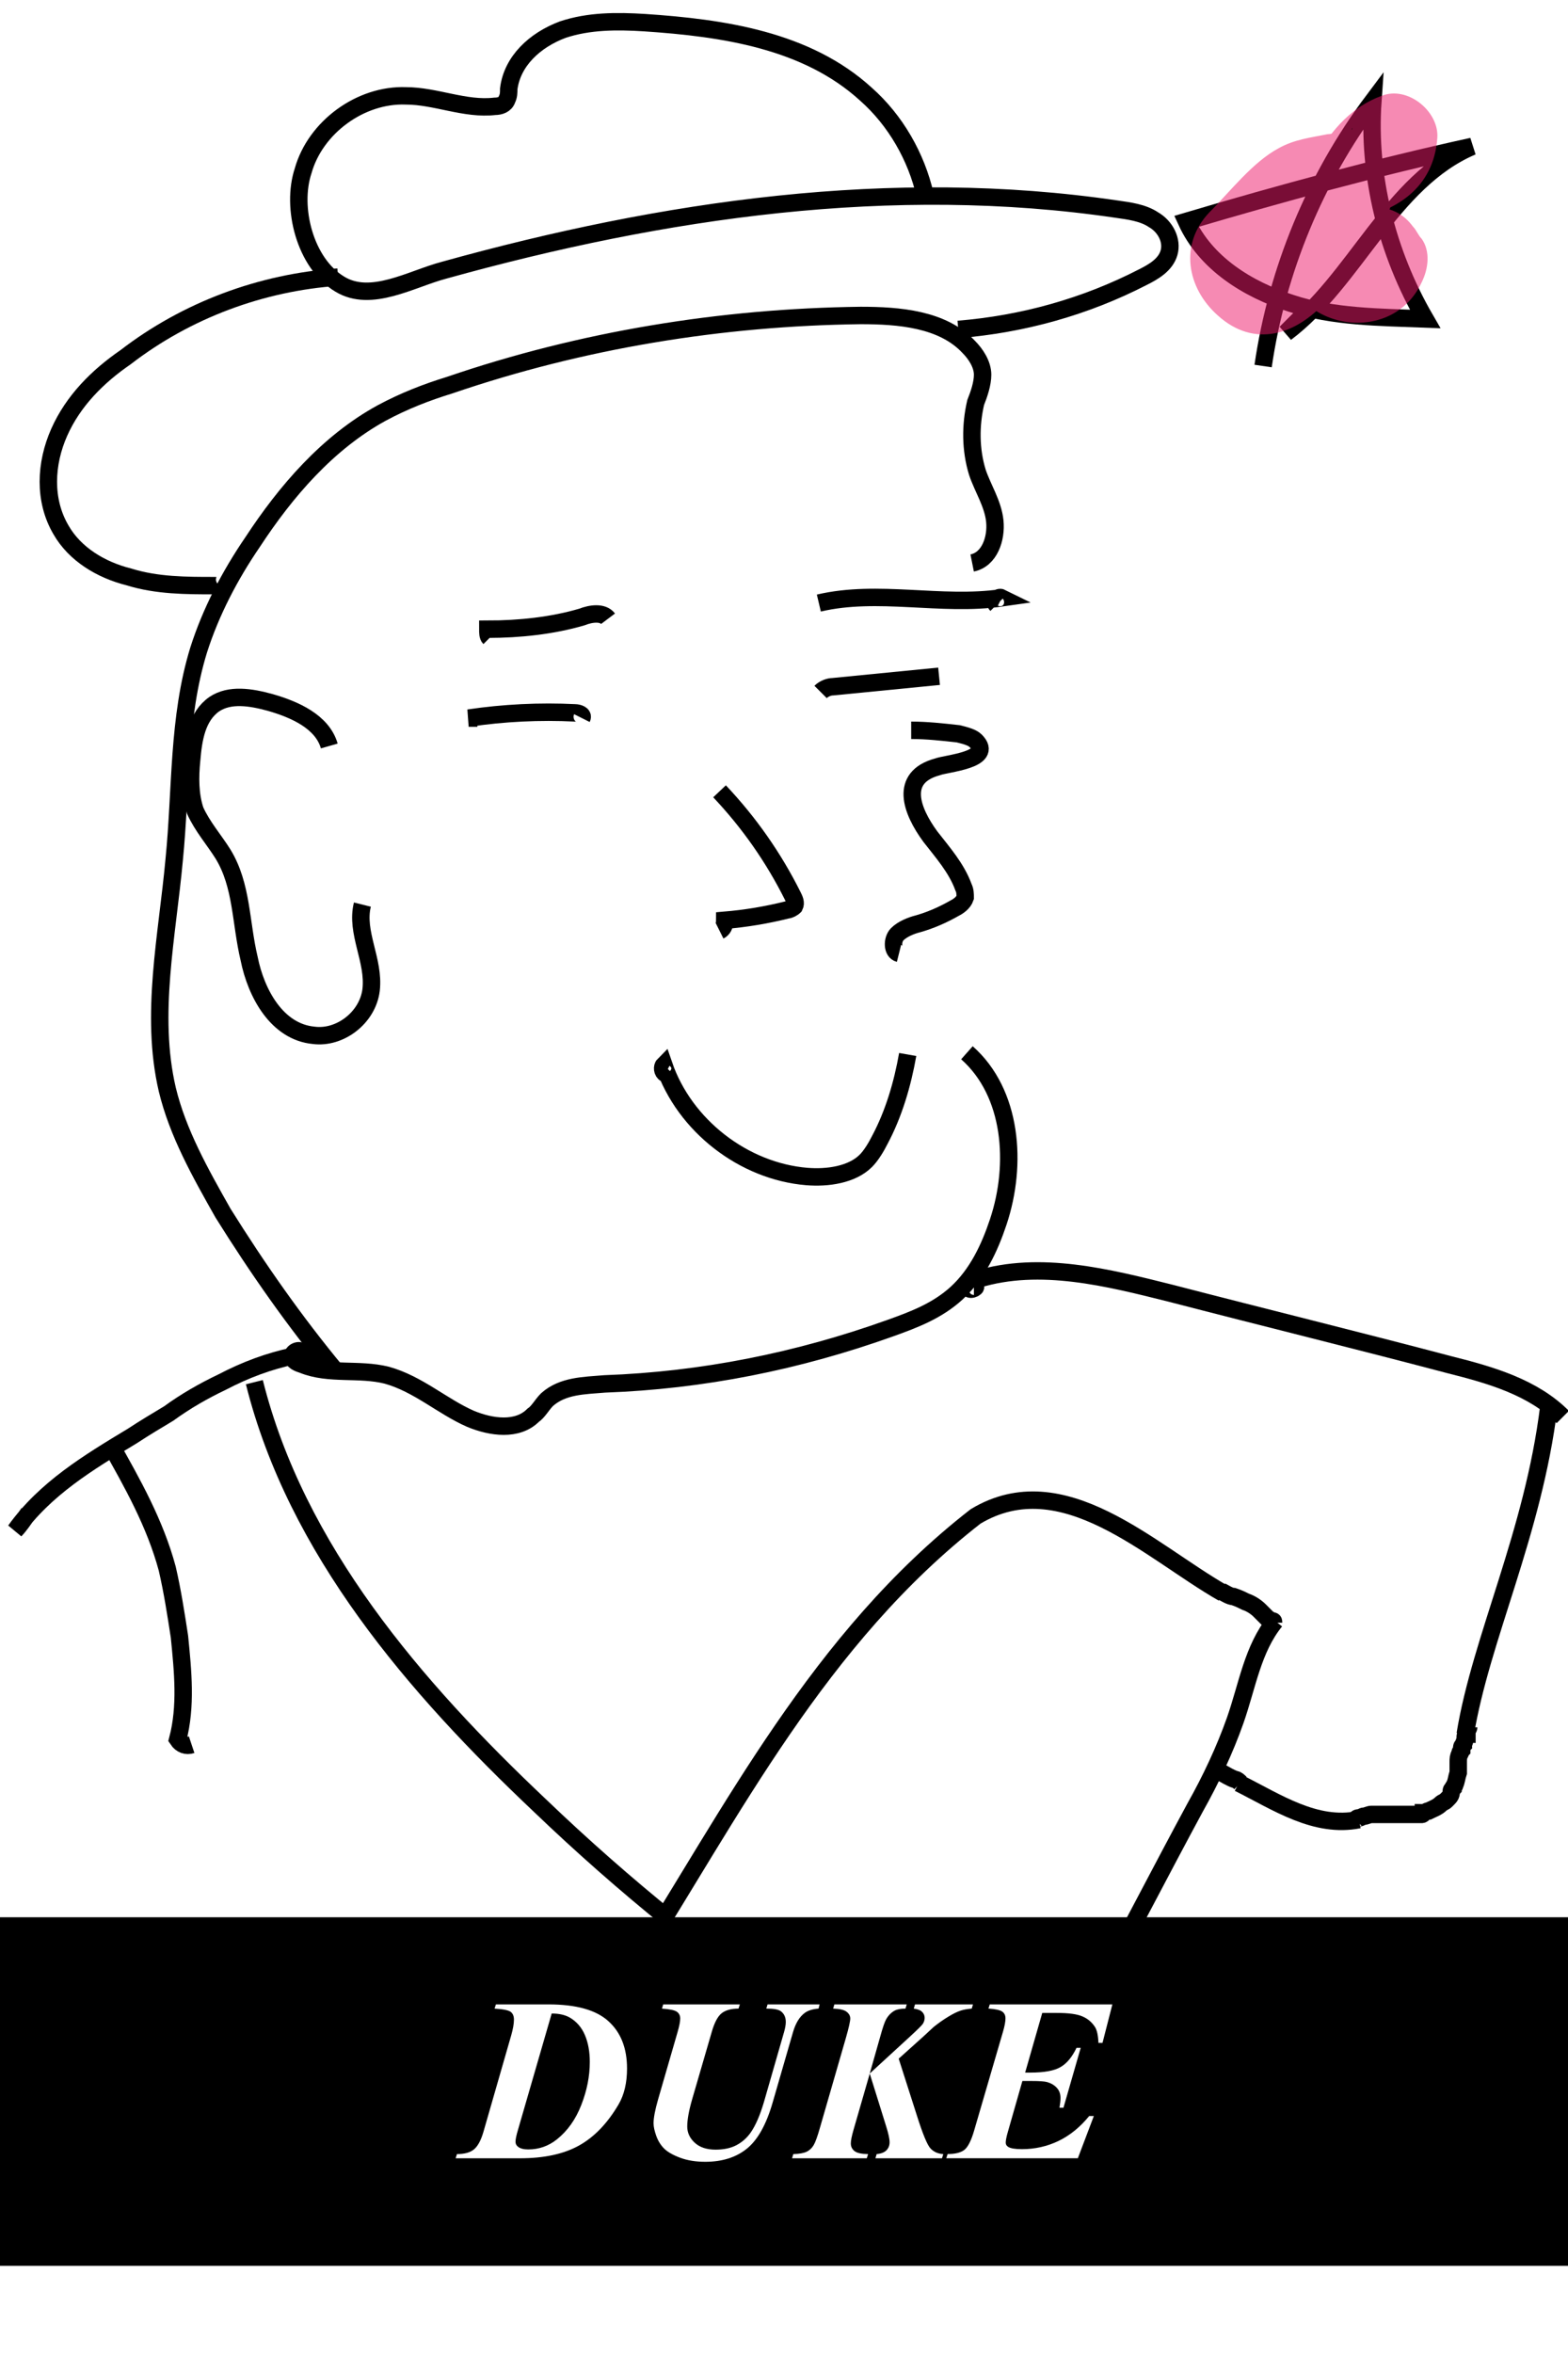 <?xml version="1.0" encoding="UTF-8" standalone="no"?>
<!-- Generator: Adobe Illustrator 19.0.0, SVG Export Plug-In . SVG Version: 6.00 Build 0)  -->

<svg
   version="1.1"
   id="Layer_1"
   x="0px"
   y="0px"
   viewBox="0 0 90 135"
   style="enable-background:new 0 0 90 135;"
   xml:space="preserve"
   sodipodi:docname="duke00.svg"
   inkscape:version="1.2.2 (b0a8486541, 2022-12-01)"
   xmlns:inkscape="http://www.inkscape.org/namespaces/inkscape"
   xmlns:sodipodi="http://sodipodi.sourceforge.net/DTD/sodipodi-0.dtd"
   xmlns="http://www.w3.org/2000/svg"
   xmlns:svg="http://www.w3.org/2000/svg"><defs
   id="defs1307" /><sodipodi:namedview
   id="namedview1305"
   pagecolor="#ffffff"
   bordercolor="#999999"
   borderopacity="1"
   inkscape:showpageshadow="0"
   inkscape:pageopacity="0"
   inkscape:pagecheckerboard="0"
   inkscape:deskcolor="#d1d1d1"
   showgrid="false"
   showguides="true"
   inkscape:zoom="8"
   inkscape:cx="72.25"
   inkscape:cy="66.9375"
   inkscape:window-width="3840"
   inkscape:window-height="2077"
   inkscape:window-x="0"
   inkscape:window-y="0"
   inkscape:window-maximized="1"
   inkscape:current-layer="XMLID_8_" />
<style
   type="text/css"
   id="style1263">
	.st0{fill:#FFFFFF;stroke:#000000;stroke-miterlimit:10;}
	.st1{fill:none;}
	.st2{font-family:'MosaicoSCSC';}
	.st3{font-size:9px;}
	.st4{font-size:12px;}
	.st5{fill:none;stroke:#000000;stroke-miterlimit:10;}
	.st6{opacity:0.51;}
	.st7{fill:#ED1969;}
</style>

<rect
   style="fill:#ffffff;stroke-width:6.982;stroke-miterlimit:10"
   id="rect1361"
   width="90"
   height="135"
   x="0"
   y="0" /><rect
   style="fill:#000000;stroke-width:7.009;stroke-miterlimit:10"
   id="rect478"
   width="90"
   height="20"
   x="0"
   y="110" /><path
   id="XMLID_82_"
   class="st1"
   d="M12,0h66c6.6,0,12,5.4,12,12v111c0,6.6-5.4,12-12,12H12c-6.6,0-12-5.4-12-12V12  C0,5.4,5.4,0,12,0z" />

<path
   id="XMLID_25_"
   class="st5"
   d="M34.9,35.5c-0.3-0.4-1-0.3-1.5-0.1c-1.7,0.5-3.6,0.7-5.4,0.7c0,0.2,0,0.4,0.1,0.5" />
<path
   id="XMLID_26_"
   class="st5"
   d="M47,34.6c3.4-0.8,7,0.2,10.5-0.3c-0.2-0.1-0.5,0.2-0.3,0.4" />
<path
   id="XMLID_27_"
   class="st5"
   d="M55.8,32.3c1-0.2,1.4-1.4,1.3-2.4c-0.1-1-0.7-1.9-1-2.8c-0.4-1.3-0.4-2.7-0.1-4  c0.2-0.5,0.4-1.1,0.4-1.6c0-0.6-0.4-1.2-0.8-1.6c-1.5-1.6-4-1.8-6.2-1.8c-8,0.1-16,1.4-23.6,4c-1.3,0.4-2.6,0.9-3.9,1.6  c-3.1,1.7-5.5,4.5-7.4,7.4c-1.3,1.9-2.4,4-3.1,6.2c-1.2,3.9-1,8-1.4,12c-0.4,4.4-1.4,8.9-0.4,13.2c0.6,2.5,1.9,4.8,3.2,7.1  c2,3.2,4.1,6.2,6.5,9.1" />
<path
   id="XMLID_28_"
   class="st5"
   d="M52.3,41.9c0.9,0,1.8,0.1,2.7,0.2c0.4,0.1,0.8,0.2,1,0.4c1.1,1.1-1.7,1.3-2.2,1.5  c-2.2,0.6-1.5,2.5-0.4,4c0.7,0.9,1.5,1.8,1.9,2.9c0.1,0.2,0.1,0.4,0.1,0.6c-0.1,0.3-0.4,0.5-0.6,0.6c-0.7,0.4-1.4,0.7-2.1,0.9  c-0.4,0.1-0.9,0.3-1.2,0.6c-0.3,0.3-0.3,1,0.1,1.1" />
<path
   id="XMLID_29_"
   class="st5"
   d="M33.4,41.2c0.1-0.2-0.2-0.3-0.4-0.3c-2-0.1-4.1,0-6.1,0.3c0.2,0,0.3,0,0.5,0" />
<path
   id="XMLID_30_"
   class="st5"
   d="M53.9,38.8c-2,0.2-4.1,0.4-6.1,0.6c-0.2,0-0.5,0.1-0.7,0.3" />
<path
   id="XMLID_31_"
   class="st5"
   d="M38.2,61.6c-0.2-0.1-0.2-0.4-0.1-0.5c1.2,3.5,4.6,6.1,8.2,6.4c1.2,0.1,2.6-0.1,3.4-0.9  c0.3-0.3,0.6-0.8,0.8-1.2c0.8-1.5,1.3-3.2,1.6-4.9" />
<path
   id="XMLID_37_"
   class="st5"
   d="M55.5,60.4c2.6,2.3,2.9,6.4,1.8,9.7c-0.5,1.5-1.2,3-2.4,4.1c-1.1,1-2.4,1.5-3.8,2  c-5.3,1.9-10.8,3-16.4,3.2c-1.2,0.1-2.4,0.1-3.3,0.9c-0.3,0.3-0.5,0.7-0.8,0.9c-0.9,0.9-2.4,0.7-3.6,0.2c-1.6-0.7-3-2-4.8-2.5  c-1.6-0.4-3.3,0-4.8-0.6c-0.3-0.1-0.6-0.2-0.6-0.5s0.5-0.4,0.5-0.2" />
<path
   id="XMLID_38_"
   class="st5"
   d="M41.3,45.4c1.7,1.8,3.1,3.8,4.2,6c0.1,0.2,0.2,0.4,0.1,0.6c-0.1,0.1-0.3,0.2-0.4,0.2  c-1.2,0.3-2.4,0.5-3.6,0.6c0,0.3-0.1,0.5-0.3,0.6" />
<path
   id="XMLID_39_"
   class="st5"
   d="M55,18.9c3.7-0.3,7.3-1.3,10.6-3c0.6-0.3,1.3-0.7,1.5-1.4c0.2-0.7-0.2-1.5-0.9-1.9  c-0.6-0.4-1.4-0.5-2.1-0.6c-12.9-1.9-26,0-38.6,3.5c-1.9,0.5-4.2,1.9-6,0.8c-2-1.2-2.8-4.4-2.1-6.5c0.7-2.5,3.3-4.4,5.9-4.3  c1.7,0,3.4,0.8,5.1,0.6c0.3,0,0.6-0.1,0.7-0.4c0.1-0.2,0.1-0.4,0.1-0.6c0.2-1.6,1.5-2.8,3.1-3.4c1.5-0.5,3.1-0.5,4.7-0.4  c4.5,0.3,9.3,1,12.7,4.1c1.7,1.5,2.9,3.6,3.4,5.8" />
<path
   id="XMLID_40_"
   class="st5"
   d="M12.8,33.1c0.3,0.2-0.2,0.6-0.5,0.5c-1.6,0-3.3,0-4.9-0.5c-1.6-0.4-3.1-1.3-3.9-2.7  c-1-1.7-0.9-3.8-0.1-5.6c0.8-1.8,2.2-3.2,3.8-4.3c3.5-2.7,7.8-4.3,12.2-4.6" />
<path
   id="XMLID_41_"
   class="st5"
   d="M55.5,42.5c0-0.1,0-0.1,0-0.2" />
<path
   id="XMLID_42_"
   class="st5"
   d="M18.9,42.8c-0.4-1.4-2-2.1-3.4-2.5c-1.1-0.3-2.3-0.5-3.2,0.1c-1,0.7-1.2,2-1.3,3.2  c-0.1,1-0.1,2,0.2,2.9c0.4,0.9,1.1,1.7,1.6,2.5c1.1,1.8,1,3.9,1.5,6c0.4,2,1.6,4.2,3.7,4.4c1.5,0.2,3.1-1,3.3-2.6  c0.2-1.7-0.9-3.3-0.5-4.9" />
<path
   id="XMLID_43_"
   class="st5"
   d="m 18.311,78.292 c -0.096,-0.601 -0.863,-0.601 -1.438,-0.501 -1.438,0.301 -2.779,0.801 -4.121,1.503 -1.054,0.501 -2.108,1.102 -3.067,1.803 -0.671,0.401 -1.342,0.801 -2.108,1.302 -2.492,1.503 -4.983,3.005 -6.708,5.41 0.288,-0.301 0.479,-0.601 0.767,-1.002"
   style="stroke-width:0.98" />
<path
   id="XMLID_44_"
   class="st5"
   d="M89.7,81.3c-1.7-1.7-4.1-2.4-6.5-3c-5.3-1.4-10.6-2.7-16-4.1c-3.6-0.9-7.5-1.9-11.1-0.8  c-0.3,0.1-0.6,0.3-0.5,0.5s0.6-0.1,0.3-0.1" />
<path
   id="XMLID_45_"
   class="st5"
   d="M6.3,82.8c1.3,2.3,2.6,4.6,3.3,7.2c0.3,1.3,0.5,2.6,0.7,3.9c0.2,2,0.4,4-0.1,5.9  c0.2,0.3,0.5,0.4,0.8,0.3" />
<path
   id="XMLID_46_"
   class="st5"
   d="M14.6,79.3c2.4,9.6,9.2,17.5,16.4,24.3c2.4,2.3,4.9,4.5,7.5,6.6" />
<path
   id="XMLID_5_"
   class="st5"
   d="M36.4,112.8C42,104,47,94,56,87c5-3,10,2,14.2,4.4" />
<path
   id="XMLID_48_"
   class="st5"
   d="M73.2,93c-1.3,1.6-1.6,3.7-2.3,5.7c-0.6,1.7-1.4,3.4-2.3,5c-2,3.7-3.9,7.4-5.9,11.1" />
<path
   id="XMLID_47_"
   class="st5"
   d="M88.9,80.7C88,88,85,94,84.1,99.5" />
<path
   id="XMLID_50_"
   class="st5"
   d="M78,104.4c-2.5,0.5-4.7-1-6.9-2.1" />
<path
   id="XMLID_91_"
   class="st5"
   d="M72.5,21c0.8-5.5,3-10.8,6.3-15.2c-0.3,4.3,0.8,8.7,3,12.5c-2.6-0.1-5.3-0.1-7.7-0.9  c-2.5-0.8-4.9-2.3-6-4.7c5.4-1.6,10.9-3.1,16.4-4.3c-4.7,2-6.7,7.7-10.7,10.7c0.5-0.5,1-1,1.5-1.5" />
<g
   id="XMLID_118_"
   class="st6">
	<g
   id="XMLID_16_">
		<path
   id="XMLID_20_"
   class="st7"
   d="M72.6,13.9c-0.1,0.1-0.2,0.3-0.4,0.4c0.3,0.5,0.6,0.9,0.9,1.4c0.1,0,0.6-0.5,0.7-0.6    c0.5-0.4,0.9-0.9,1.3-1.4c0.8-0.9,1.3-0.9,2.4-1.1c2.6-0.4,4.8-1.8,5-4.7c0.1-1.5-1.7-3-3.2-2.4c-3.3,1.2-4.8,5.2-5.4,8.4    c-0.9,4.7,5.8,6.4,7.7,2.3c0.4-0.8,0.5-1.8,0-2.5c-0.2-0.2-0.3-0.5-0.5-0.7c-1.9-2.6-6.2-0.1-4.3,2.5c0.2,0.2,0.3,0.5,0.5,0.7    c0-0.8,0-1.7,0-2.5c-0.1,0.1,0.2-0.1,0.2-0.1c0.8,1.6,1.2,2,1.4,1.1c0-0.1,0.1-0.3,0.1-0.4c0.2-0.5,0.3-1.1,0.5-1.6    c0.2-0.5,0.3-0.9,0.6-1.4c0.1-0.3,0.3-0.5,0.5-0.8c0.1-0.2,0.6-0.4,0.1-0.2c-1.1-0.8-2.1-1.6-3.2-2.4c0.1-1,0.3-0.3-0.2-0.4    c-0.3,0-0.8,0.2-1.1,0.2c-1,0.2-1.9,0.3-2.8,0.8c-1.5,0.8-2.8,2.5-4,3.7c-1.7,1.8-1.3,4.3,0.5,5.9c2.1,1.9,4.5,1.1,6.2-0.8    C78.2,15,74.7,11.5,72.6,13.9L72.6,13.9z" />
	</g>
</g>
<path
   id="XMLID_1_"
   class="st5"
   d="M70.1,91.3c0.2,0.1,0.5,0.3,0.7,0.3c0.3,0.1,0.5,0.2,0.7,0.3c0.3,0.1,0.6,0.3,0.8,0.5  c0.1,0.1,0.1,0.1,0.2,0.2c0.1,0.1,0.1,0.1,0.2,0.2c0,0,0.1,0.1,0.1,0.1c0.1,0,0.1,0.1,0.2,0.1c0.1,0,0.1,0,0.1,0.1c0,0,0.1,0,0.1,0" />
<path
   id="XMLID_22_"
   class="st5"
   d="M71.2,102.3c-0.1-0.1-0.2-0.2-0.3-0.2c-0.3-0.1-0.6-0.3-0.8-0.4c-0.1,0-0.1-0.1-0.2-0.1  c-0.1,0-0.2-0.1-0.3-0.2" />
<path
   id="XMLID_49_"
   class="st5"
   d="M77.8,104.4c0.1-0.1,0.1-0.1,0.2-0.1c0.1,0,0.2-0.1,0.3-0.1c0.1,0,0.3-0.1,0.4-0.1  c0.1,0,0.3,0,0.4,0c0.1,0,0.3,0,0.4,0c0.2,0,0.3,0,0.5,0c0.1,0,0.2,0,0.3,0c0.1,0,0.3,0,0.4,0c0.1,0,0.3,0,0.4,0c0.1,0,0.2,0,0.2,0  c0.1,0,0.1,0,0.2,0c0,0,0.1,0,0.1,0c0.1,0,0.1-0.1,0.1-0.1c0.1,0,0.2-0.1,0.3-0.1c0.2-0.1,0.5-0.2,0.7-0.4c0.1-0.1,0.2-0.1,0.3-0.2  c0,0,0.1-0.1,0.1-0.1c0.1-0.1,0.2-0.2,0.2-0.4c0-0.1,0-0.1,0.1-0.2c0-0.1,0.1-0.1,0.1-0.2c0.1-0.2,0.1-0.4,0.2-0.7  c0-0.1,0-0.2,0-0.3c0-0.1,0-0.2,0-0.3c0-0.2,0-0.3,0.1-0.5c0-0.1,0.1-0.2,0.1-0.2c0,0,0-0.1,0-0.1c0-0.1,0-0.1,0.1-0.2  c0-0.1,0.1-0.2,0.1-0.4c0-0.1,0-0.2,0.1-0.2c0,0,0-0.1,0-0.1c0,0,0,0,0-0.1c0-0.1,0.1-0.1,0.1-0.2" />
<g
   aria-label="DUKE"
   id="XMLID_8_"
   style="font-size:13.333px"><path
     d="m 26.152,123.828 0.078,-0.241 q 0.638,0 0.964,-0.26 0.332,-0.267 0.547,-0.99 l 1.602,-5.566 q 0.156,-0.547 0.156,-0.898 0,-0.299 -0.182,-0.443 -0.182,-0.143 -0.931,-0.189 L 28.464,115 h 3.021 q 2.389,0 3.444,0.97 1.061,0.964 1.061,2.708 0,1.23 -0.488,2.064 -0.957,1.628 -2.272,2.357 -1.315,0.729 -3.379,0.729 z m 5.514,-8.307 -1.94,6.693 q -0.137,0.462 -0.137,0.664 0,0.182 0.15,0.293 0.195,0.15 0.579,0.15 0.918,0 1.641,-0.573 0.924,-0.736 1.406,-1.979 0.488,-1.243 0.488,-2.467 0,-0.885 -0.28,-1.543 -0.28,-0.658 -0.866,-1.003 -0.41,-0.234 -1.042,-0.234 z"
     style="font-style:italic;font-weight:bold;font-family:'Times New Roman';-inkscape-font-specification:'Times New Roman,  Bold Italic';fill:#ffffff"
     id="path2459" /><path
     d="m 44.056,115 h 2.988 l -0.059,0.241 q -0.514,0.039 -0.794,0.247 -0.449,0.332 -0.671,1.094 l -1.172,4.049 q -0.547,1.895 -1.484,2.65 -0.937,0.749 -2.383,0.749 -0.82,0 -1.445,-0.234 -0.625,-0.234 -0.918,-0.527 -0.293,-0.293 -0.449,-0.723 -0.156,-0.436 -0.156,-0.729 0,-0.462 0.26,-1.367 l 1.12,-3.867 q 0.15,-0.521 0.15,-0.775 0,-0.247 -0.189,-0.384 -0.182,-0.137 -0.859,-0.182 L 38.066,115 h 4.401 l -0.078,0.241 q -0.638,0 -0.977,0.273 -0.332,0.273 -0.56,1.068 l -1.126,3.867 q -0.28,0.97 -0.28,1.556 0,0.534 0.43,0.931 0.43,0.397 1.198,0.397 0.703,0 1.191,-0.254 0.495,-0.26 0.82,-0.723 0.43,-0.618 0.768,-1.771 l 1.152,-4.004 q 0.098,-0.345 0.098,-0.573 0,-0.404 -0.286,-0.618 -0.202,-0.15 -0.833,-0.15 z"
     style="font-style:italic;font-weight:bold;font-family:'Times New Roman';-inkscape-font-specification:'Times New Roman,  Bold Italic';fill:#ffffff"
     id="path2456" /><path
     d="m 54.069,123.828 h -3.822 l 0.072,-0.241 q 0.378,-0.033 0.56,-0.215 0.182,-0.189 0.182,-0.462 0,-0.293 -0.202,-0.931 l -0.937,-3.008 -0.931,3.223 q -0.156,0.54 -0.156,0.781 0,0.273 0.215,0.443 0.215,0.163 0.775,0.169 l -0.072,0.241 h -4.29 l 0.072,-0.241 q 0.514,-0.013 0.768,-0.137 0.254,-0.124 0.404,-0.384 0.15,-0.26 0.358,-0.996 l 1.484,-5.137 q 0.254,-0.885 0.254,-1.126 0,-0.221 -0.208,-0.384 -0.202,-0.163 -0.775,-0.182 L 47.891,115 h 4.154 l -0.072,0.241 q -0.417,0 -0.638,0.124 -0.293,0.169 -0.475,0.495 -0.124,0.215 -0.339,0.996 l -0.599,2.109 2.298,-2.109 q 0.671,-0.618 0.749,-0.742 0.104,-0.163 0.104,-0.345 0,-0.195 -0.143,-0.339 -0.137,-0.143 -0.482,-0.189 L 52.52,115 h 3.327 l -0.072,0.241 q -0.384,0.033 -0.625,0.111 -0.319,0.104 -0.729,0.358 -0.41,0.247 -0.833,0.586 l -0.605,0.56 -1.4,1.257 1.042,3.255 q 0.508,1.608 0.788,1.901 0.28,0.293 0.729,0.319 z"
     style="font-style:italic;font-weight:bold;font-family:'Times New Roman';-inkscape-font-specification:'Times New Roman,  Bold Italic';fill:#ffffff"
     id="path2453" /><path
     d="m 59.824,115.488 -0.983,3.424 h 0.299 q 1.185,0 1.725,-0.312 0.547,-0.312 0.924,-1.107 h 0.241 l -0.99,3.437 h -0.228 q 0.059,-0.345 0.059,-0.56 0,-0.358 -0.215,-0.586 -0.208,-0.228 -0.547,-0.326 -0.221,-0.065 -0.918,-0.065 h -0.508 l -0.846,2.962 q -0.111,0.391 -0.111,0.579 0,0.15 0.143,0.241 0.208,0.13 0.788,0.13 1.113,0 2.096,-0.469 0.983,-0.475 1.764,-1.432 h 0.267 l -0.918,2.422 h -7.552 l 0.078,-0.241 q 0.664,0 0.97,-0.247 0.306,-0.254 0.553,-1.107 l 1.66,-5.684 q 0.137,-0.475 0.137,-0.749 0,-0.247 -0.176,-0.378 -0.176,-0.137 -0.801,-0.182 L 56.81,115 h 7.038 l -0.566,2.207 h -0.234 q -0.026,-0.651 -0.202,-0.918 -0.273,-0.417 -0.729,-0.605 -0.449,-0.195 -1.465,-0.195 z"
     style="font-style:italic;font-weight:bold;font-family:'Times New Roman';-inkscape-font-specification:'Times New Roman,  Bold Italic';fill:#ffffff"
     id="path2450" /></g></svg>
